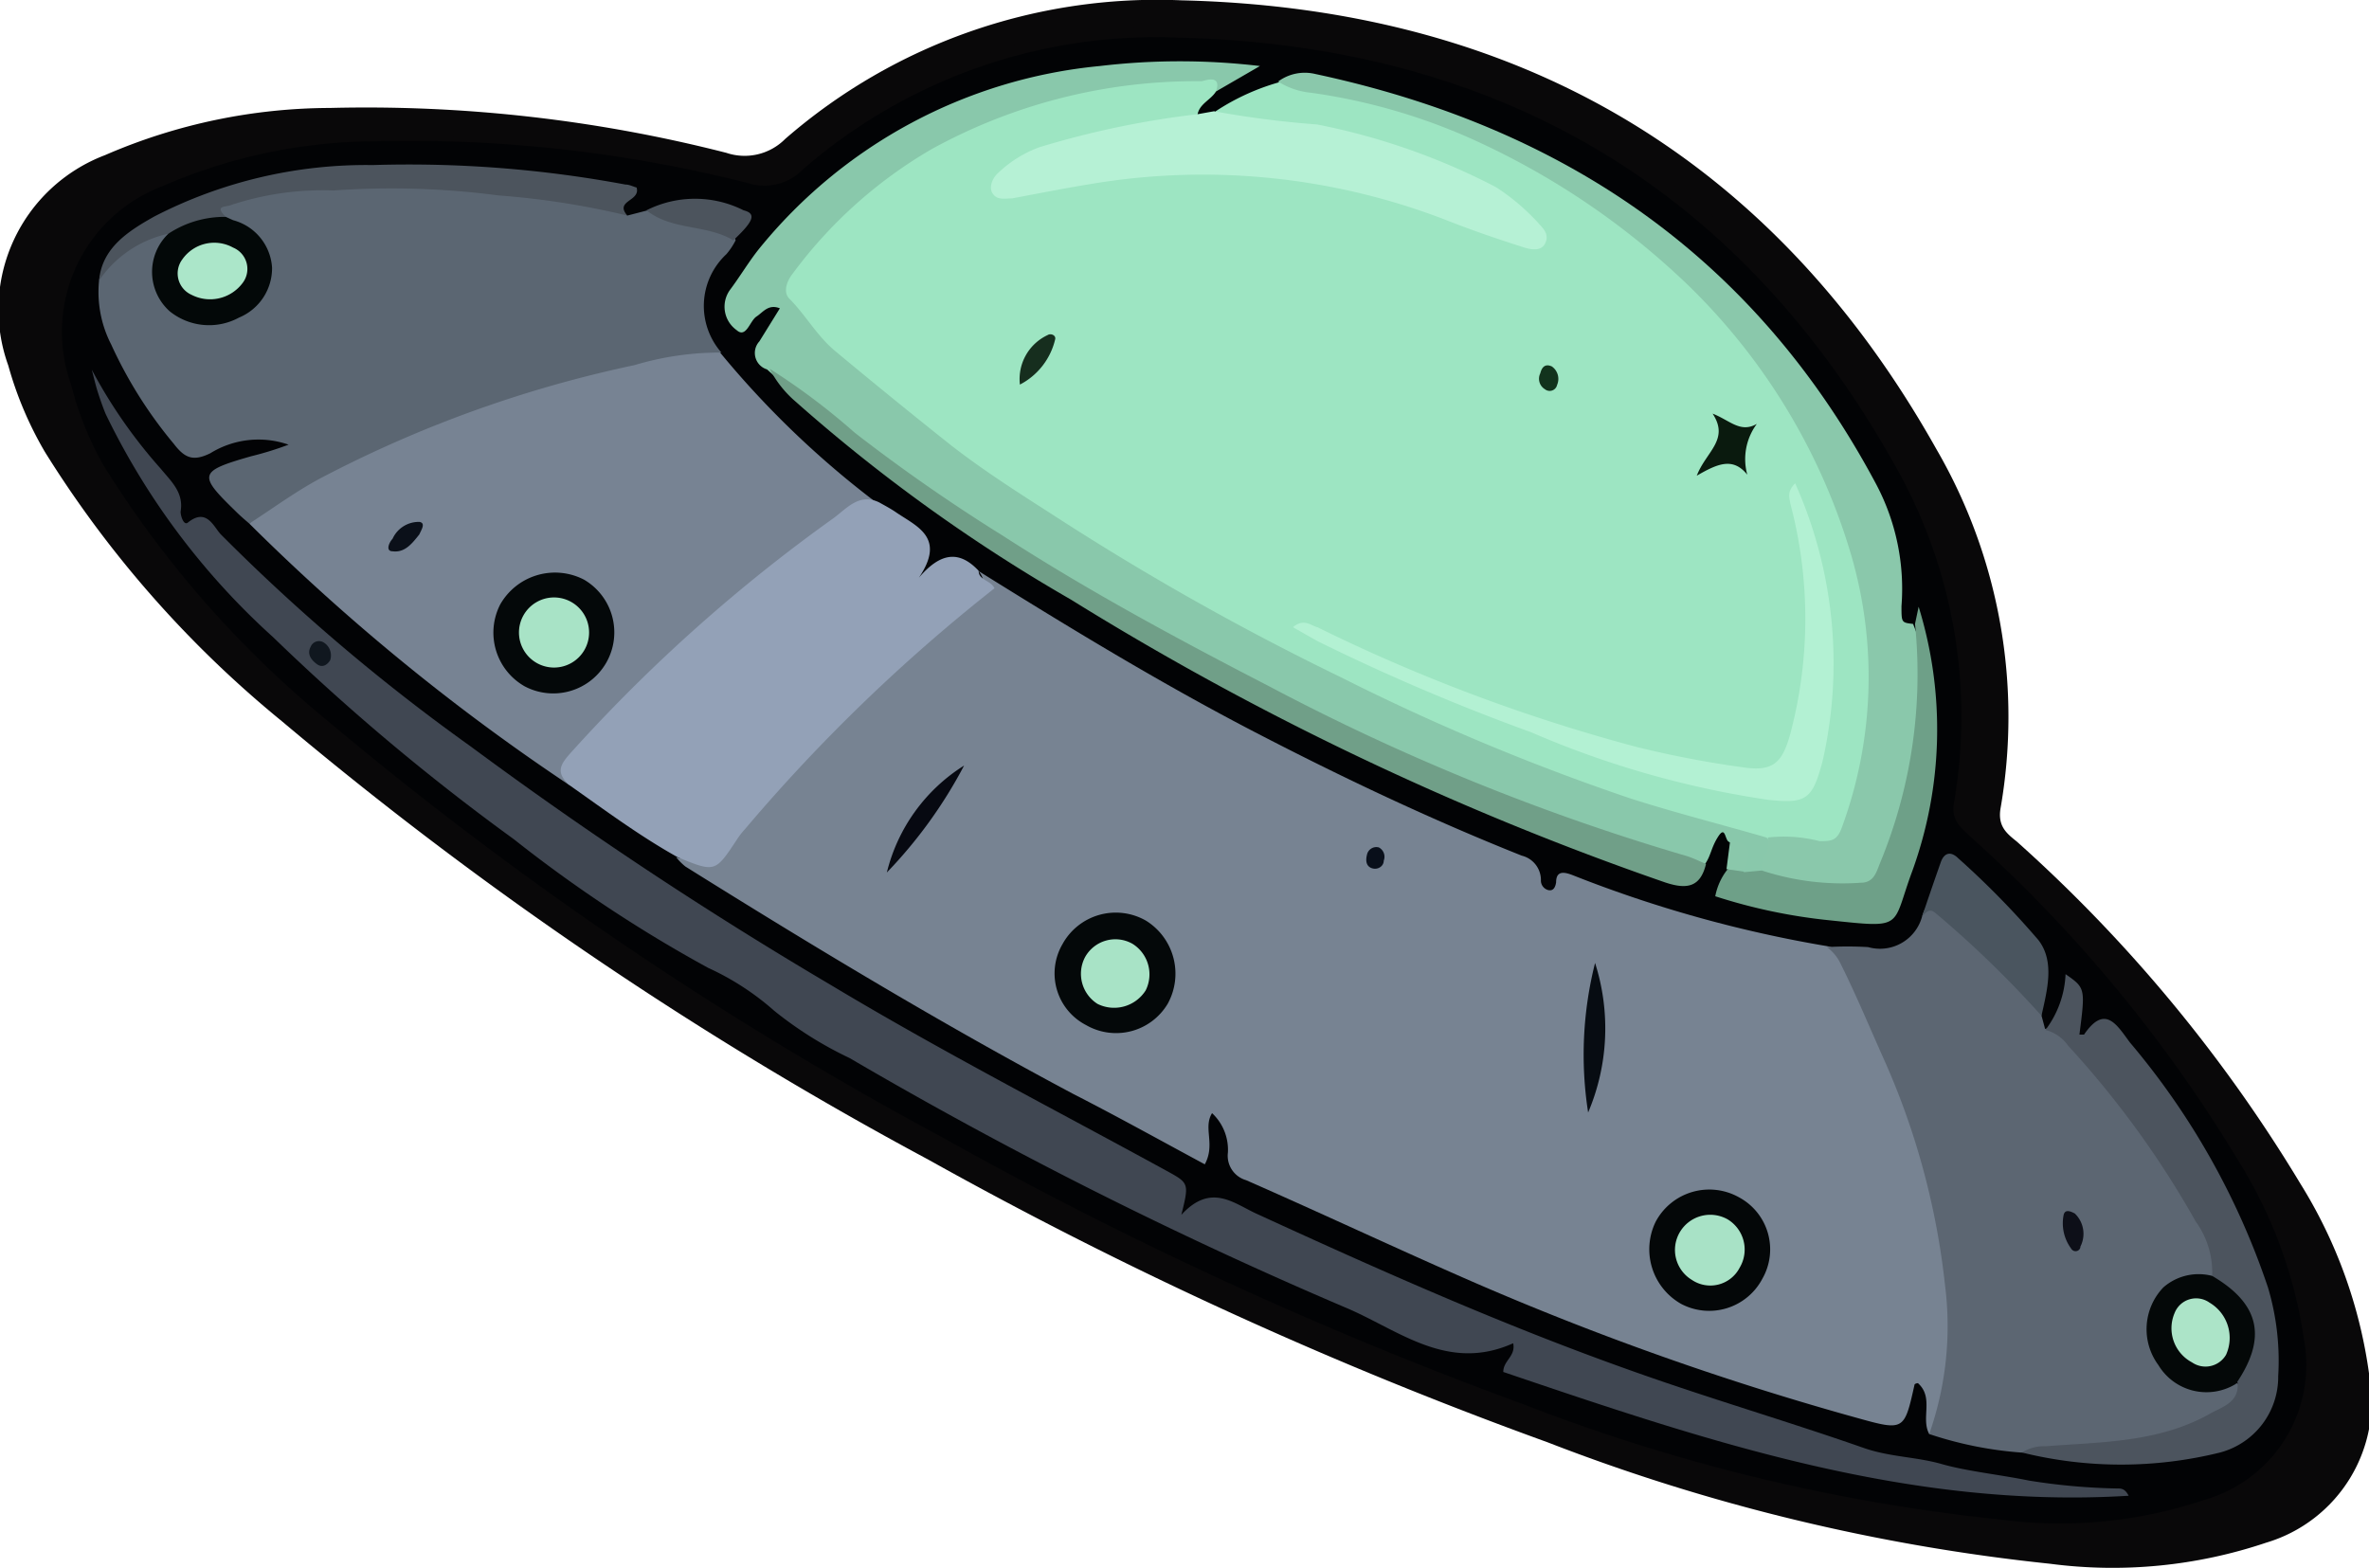 <svg xmlns="http://www.w3.org/2000/svg" viewBox="0 0 71.75 47.51"><defs><style>.cls-1{fill:#090809;}.cls-2{fill:#020305;}.cls-3{fill:#778392;}.cls-4{fill:#9de5c2;}.cls-5{fill:#778393;}.cls-6{fill:#5b6672;}.cls-7{fill:#5c6672;}.cls-8{fill:#404752;}.cls-9{fill:#93a1b7;}.cls-10{fill:#89c8ab;}.cls-11{fill:#8ac8ab;}.cls-12{fill:#b6f1d5;}.cls-13{fill:#4c545e;}.cls-14{fill:#709f88;}.cls-15{fill:#6ea088;}.cls-16{fill:#4c545d;}.cls-17{fill:#4a555f;}.cls-18{fill:#040708;}.cls-19{fill:#040809;}.cls-20{fill:#070c12;}.cls-21{fill:#070911;}.cls-22{fill:#090f1a;}.cls-23{fill:#b3f1d3;}.cls-24{fill:#0a1a0e;}.cls-25{fill:#162e1e;}.cls-26{fill:#12331d;}.cls-27{fill:#0b1019;}.cls-28{fill:#030808;}.cls-29{fill:#040808;}.cls-30{fill:#0d0f18;}.cls-31{fill:#10171f;}.cls-32{fill:#a8e2c6;}.cls-33{fill:#a8e3c6;}.cls-34{fill:#abe6c9;}.cls-35{fill:#ace4c8;}</style></defs><g id="Layer_2" data-name="Layer 2"><g id="Layer_1-2" data-name="Layer 1"><path class="cls-1" d="M28.12,35.13A114.33,114.33,0,0,1,8.54,21.85a33.13,33.13,0,0,1-7.18-8.16A11,11,0,0,1,.25,11.07,5,5,0,0,1,3.18,4.7,17.21,17.21,0,0,1,10,3.27a44,44,0,0,1,12,1.36,1.73,1.73,0,0,0,1.78-.42,17.16,17.16,0,0,1,12-4.2c10.14.24,17.88,4.71,22.87,13.6a16.16,16.16,0,0,1,1.94,10.88c-.09.54.19.76.49,1a45.13,45.13,0,0,1,8.6,10.38,14.64,14.64,0,0,1,2.07,5.73,4.47,4.47,0,0,1-3.11,5.13,14.57,14.57,0,0,1-6.55.64,59.07,59.07,0,0,1-15.22-3.68A127.56,127.56,0,0,1,28.12,35.13Z"/><path class="cls-1" d="M29.35,17.05c2.89,1.81,5.81,3.59,8.84,5.16C41,23.65,43.81,25,46.72,26.15a.84.84,0,0,1,.62.78.32.32,0,0,0,.22.33c.19,0,.25-.13.26-.24.06-.39.26-.34.53-.24a41,41,0,0,0,8.14,2.28.84.84,0,0,1,.67.55c1.88,3.76,3.35,7.63,3.4,11.91a14,14,0,0,1-.43,2.73.56.56,0,0,1-.38.42c-.27-.51.17-1.18-.35-1.63,0,0-.11,0-.12.07-.32,1.42-.33,1.45-1.76,1.06A92.48,92.48,0,0,1,45.1,39.78c-2.41-1.05-4.79-2.17-7.2-3.23a.82.82,0,0,1-.58-.89,1.65,1.65,0,0,0-.5-1.26c-.3.48.12,1-.23,1.65-1.4-.76-2.78-1.53-4.18-2.27-4.23-2.25-8.33-4.73-12.39-7.27a2,2,0,0,1-.3-.29c1,.25,1.49-.38,2.06-1.09A47.06,47.06,0,0,1,29,18C29.32,17.76,29.69,17.54,29.35,17.05Z"/><path class="cls-1" d="M37,1.71c-.18.26-.53.38-.6.73a1.77,1.77,0,0,1-1.24.44,15.84,15.84,0,0,0-3.84.87,1.07,1.07,0,0,0-.31.13c-.32.24-.93.38-.77.84s.66.08,1,0A23.32,23.32,0,0,1,45.44,6a8.81,8.81,0,0,0,1.19.41c.16,0,.35.13.46-.06S47,6,46.93,5.92a6,6,0,0,0-2.36-1.58A19.9,19.9,0,0,0,38,2.74c-.39,0-.87.1-1.11-.4A7.11,7.11,0,0,1,39,1.39,22.14,22.14,0,0,1,52.71,8.3,18.53,18.53,0,0,1,58,19.06a14.36,14.36,0,0,1-.76,6.2.84.84,0,0,1-1,.63c-.55-.06-1.11-.13-1.67-.18a60.46,60.46,0,0,1-9.88-3.34,101.75,101.75,0,0,1-9.15-4.62,61,61,0,0,1-11-7.76c-1.65-1.53-1.71-2.08-.22-3.73A15.28,15.28,0,0,1,35,1.23a7.25,7.25,0,0,1,1.68,0C37,1.24,37.31,1.33,37,1.71Z"/><path class="cls-1" d="M16.25,23.9A69,69,0,0,1,6,15.53a6.26,6.26,0,0,1,2.2-1.62,38.35,38.35,0,0,1,12.06-4c.3-.05.61-.14.85.16a28.87,28.87,0,0,0,5.05,4.83,12.06,12.06,0,0,0-3.62,2.39,50.73,50.73,0,0,0-5.78,5.38A1.65,1.65,0,0,0,16.25,23.9Z"/><path class="cls-1" d="M21.12,10.06a9,9,0,0,0-2.78.4,38.78,38.78,0,0,0-10,3.6c-.81.43-1.55,1-2.32,1.47l-.43-.39c-1.2-1.18-1.17-1.28.5-1.77A9,9,0,0,0,7.27,13a3,3,0,0,0-2.51.28c-.55.28-.82.15-1.16-.3a14.13,14.13,0,0,1-2-3.19,3.56,3.56,0,0,1-.35-2c.22-1,1.13-1.31,1.9-1.74a.25.25,0,0,1,.38.18,1.4,1.4,0,0,1-.2.54,1.48,1.48,0,0,0,.85,2.11A1.82,1.82,0,0,0,6.47,7.7,1.24,1.24,0,0,0,6,6.37c-.26-.21-.59-.32-.85-.53s-.13-.55.2-.68a6.14,6.14,0,0,1,1.54-.41,41.68,41.68,0,0,1,9.79.36,5.65,5.65,0,0,1,1.39.57l.65-.17A15.27,15.27,0,0,1,20.81,6c.29.07.59.17.69.51a2.06,2.06,0,0,1-.24.44A2.28,2.28,0,0,0,21.12,10.06Z"/><path class="cls-1" d="M59.75,44.67a10.31,10.31,0,0,0,.51-4.77,23.76,23.76,0,0,0-1.92-7.15c-.47-1.07-.9-2.16-1.44-3.2a1.41,1.41,0,0,0-.41-.49,11.63,11.63,0,0,1,1.32,0,1.39,1.39,0,0,0,1.72-1c.22-.7.57-.24.8-.06.87.7,1.65,1.5,2.46,2.27a1.36,1.36,0,0,1,.56,1l.12.43a.72.72,0,0,1,.81.29A24.39,24.39,0,0,1,69,38.9c.11.27.33.57-.08.79a.73.73,0,0,1-.24.07c-1.29.1-1.81.61-1.69,1.64A1.74,1.74,0,0,0,69.05,43a1.1,1.1,0,0,1,.57,0c.37.47-.08.67-.33.87a5.9,5.9,0,0,1-3,1.1,23.55,23.55,0,0,1-3.66.27A13.36,13.36,0,0,1,59.75,44.67Z"/><path class="cls-1" d="M1,10.61a16.58,16.58,0,0,0,2.2,3.11c.34.42.74.76.64,1.37,0,.16.11.46.23.36.6-.49.83.13,1.06.38a63.61,63.61,0,0,0,8,6.77,136,136,0,0,0,11.52,7.64c3.52,2.1,7.15,4,10.74,5.94.74.4.74.39.49,1.42,1-1.08,1.71-.35,2.49,0,3.88,1.79,7.79,3.52,11.82,5,2.5.89,5.05,1.64,7.55,2.51.83.29,1.66.28,2.47.51s1.86.34,2.79.53a21,21,0,0,0,2.85.26c.1,0,.23-.05.34.23-7.06.43-13.53-1.77-20-4-.06-.37.39-.5.31-.91-2.06.94-3.69-.45-5.39-1.15a142,142,0,0,1-15.82-8,11.43,11.43,0,0,1-2.41-1.52,8.36,8.36,0,0,0-2.15-1.37,43.92,43.92,0,0,1-6.21-4.11,71.78,71.78,0,0,1-7.71-6.43A23.49,23.49,0,0,1,1.42,12c-.1-.23-.18-.47-.26-.71S1,10.84,1,10.61Z"/><path class="cls-1" d="M16.25,23.9c-.5-.46-.24-.72.14-1.14A52.82,52.82,0,0,1,24.7,15.4c.42-.31.82-.82,1.47-.51.17.1.35.19.5.3.67.47,1.65.81.77,2.08.67-.79,1.28-.89,1.91-.22,0,.31.38.3.5.56a55.94,55.94,0,0,0-8,7.71,3.59,3.59,0,0,0-.25.33c-.71,1.1-.7,1.1-1.9.57C18.51,25.53,17.39,24.7,16.25,23.9Z"/><path class="cls-1" d="M37,1.71c.19-.59-.4-.33-.48-.33a17.5,17.5,0,0,0-8.61,2.16,14.74,14.74,0,0,0-4.43,4c-.18.25-.3.59-.1.78A20.9,20.9,0,0,0,24.8,10c1.21,1,2.44,2,3.69,3,1.05.83,2.18,1.54,3.29,2.27A86.79,86.79,0,0,0,41,20.45a71.72,71.72,0,0,0,9.23,3.87c1.44.47,2.92.84,4.37,1.25.43.38,0,.71-.06,1.06a.52.52,0,0,1-.69.13c-.19-.34-.05-.82-.46-1.07-.11-.06-.1-.53-.33-.16a9.17,9.17,0,0,1-.44.89,5.15,5.15,0,0,1-2.35-.5,76.89,76.89,0,0,1-9.1-3.67c-2.52-1.17-4.94-2.5-7.35-3.85a56.48,56.48,0,0,1-11.15-7.82.56.56,0,0,1-.24-.9c.21-.36.43-.7.66-1.07-.38-.15-.54.13-.76.27s-.33.7-.63.42A.92.92,0,0,1,21.48,8c.32-.43.59-.89.92-1.3A15.89,15.89,0,0,1,33.22.94a21.35,21.35,0,0,1,5.13,0Z"/><path class="cls-1" d="M54.41,26.63c-.09-.38.32-.67.18-1.06a4.87,4.87,0,0,1,1.66.12c.37,0,.56,0,.72-.45a14,14,0,0,0,.29-8.73,20,20,0,0,0-5.19-8.58A24.17,24.17,0,0,0,45,3.15a19,19,0,0,0-5-1.4,2.55,2.55,0,0,1-1-.36,1.44,1.44,0,0,1,1.19-.25C48.12,2.84,54.25,7,58.11,14.29a7.11,7.11,0,0,1,.8,3.88c0,.53,0,.53.37.57.54.87.28,1.83.27,2.75a15.56,15.56,0,0,1-1.12,4.79,1.22,1.22,0,0,1-1.37,1c-.61-.05-1.22-.06-1.83-.15C54.9,27.05,54.55,27,54.41,26.63Z"/><path class="cls-1" d="M36.88,2.34c1.07.37,2.2.15,3.29.42a21.11,21.11,0,0,1,5.73,2A6.63,6.63,0,0,1,47.29,6c.16.16.31.34.18.6s-.45.21-.66.14c-.82-.26-1.64-.54-2.44-.85A21.47,21.47,0,0,0,33,4.66c-.85.14-1.7.3-2.55.46-.23,0-.46.07-.61-.14s0-.52.17-.67a3.82,3.82,0,0,1,1.32-.82,29.16,29.16,0,0,1,5.06-1.05Z"/><path class="cls-1" d="M68.81,39.6a2.7,2.7,0,0,0-.53-1.76,29.22,29.22,0,0,0-4.08-5.62,1.26,1.26,0,0,0-.73-.51,3.21,3.21,0,0,0,.66-1.79c.63.45.63.45.44,1.94.05,0,.13.05.14,0,.68-1,1-.29,1.47.25A23.89,23.89,0,0,1,70.59,40,7.91,7.91,0,0,1,71,42.81a2.49,2.49,0,0,1-1.89,2.39,13.16,13.16,0,0,1-6.39.06,1.28,1.28,0,0,1,.77-.21c1.79-.13,3.63-.12,5.27-1,.38-.2.91-.34.85-1a.44.44,0,0,1,0-.32A2.09,2.09,0,0,0,69,39.88.43.43,0,0,1,68.81,39.6Z"/><path class="cls-1" d="M22.66,10.58a20.83,20.83,0,0,1,2.72,2.05c1.51,1.19,3.12,2.24,4.73,3.28a96.68,96.68,0,0,0,8.53,4.82A70.7,70.7,0,0,0,52,26.17a4.23,4.23,0,0,1,.62.25c-.18.75-.6.83-1.3.59a95.43,95.43,0,0,1-19-9,54.6,54.6,0,0,1-8.81-6.38A3.78,3.78,0,0,1,22.66,10.58Z"/><path class="cls-1" d="M54.41,26.63a8.3,8.3,0,0,0,3.13.39c.41,0,.5-.34.6-.6a15.77,15.77,0,0,0,1.14-7.68l.12-.55a13.35,13.35,0,0,1-.2,8.43c-.67,1.82-.22,1.83-2.63,1.59a19.43,19.43,0,0,1-3.68-.77,2.06,2.06,0,0,1,.39-.86c.2-.13.39-.17.53.08Z"/><path class="cls-1" d="M18.07,5.68A24.89,24.89,0,0,0,14,5a26.23,26.23,0,0,0-5.24-.16,9.77,9.77,0,0,0-3.27.46c-.16.08-.57.06-.17.39a5.34,5.34,0,0,1-1.84.53A3.61,3.61,0,0,0,1.25,7.76c.1-1.1.94-1.59,1.76-2.06a14.75,14.75,0,0,1,7-1.63,37.27,37.27,0,0,1,8.09.62,2.14,2.14,0,0,1,.35.1C18.54,5.22,17.68,5.19,18.07,5.68Z"/><path class="cls-1" d="M63.35,31.28A33,33,0,0,0,60,28c-.19-.17-.3,0-.42.1.2-.58.39-1.15.59-1.72.12-.34.34-.36.57-.13a27.49,27.49,0,0,1,2.56,2.62C63.79,29.55,63.5,30.46,63.35,31.28Z"/><path class="cls-1" d="M21.5,6.47c-.86-.52-2-.31-2.78-1a3.41,3.41,0,0,1,3.11,0C22.24,5.61,22.16,5.84,21.5,6.47Z"/><path class="cls-1" d="M53.81,26.66l-.53-.08.1-.89C54.17,25.73,54,26.2,53.81,26.66Z"/><path class="cls-1" d="M53.67,37.09a1.88,1.88,0,0,1,.75,2.6,1.91,1.91,0,0,1-2.59.81A2,2,0,0,1,51,37.89,1.94,1.94,0,0,1,53.67,37.09Z"/><path class="cls-1" d="M32.78,31.57A1.84,1.84,0,0,1,32,29a1.94,1.94,0,0,1,2.68-.75,2,2,0,0,1,.69,2.65A1.91,1.91,0,0,1,32.78,31.57Z"/><path class="cls-1" d="M49.07,29.58a6.92,6.92,0,0,1-.22,4.8A12.15,12.15,0,0,1,49.07,29.58Z"/><path class="cls-1" d="M28.88,23.27a15.19,15.19,0,0,1-2.47,3.43A5.68,5.68,0,0,1,28.88,23.27Z"/><path class="cls-1" d="M42.15,25.89a.33.33,0,0,1,.15.43c0,.17-.18.3-.37.24s-.2-.26-.16-.43A.31.31,0,0,1,42.15,25.89Z"/><path class="cls-1" d="M55.47,14.24a14.22,14.22,0,0,1,.88,8.9c-.33,1.22-.52,1.36-1.73,1.23A30.73,30.73,0,0,1,47,22.21a67.39,67.39,0,0,1-6.83-2.92l-.79-.43c.35-.3.57-.06.79.05a54,54,0,0,0,10.22,3.83,31.63,31.63,0,0,0,3.36.65c1,.14,1.28-.1,1.54-1.08a14.46,14.46,0,0,0,0-7.36C55.3,14.74,55.18,14.52,55.47,14.24Z"/><path class="cls-1" d="M52.32,14c.29-.78,1-1.15.51-2,.55.21.89.64,1.42.33A1.89,1.89,0,0,0,53.94,14C53.47,13.39,53,13.63,52.32,14Z"/><path class="cls-1" d="M30.67,11.09a1.56,1.56,0,0,1,.88-1.59c.1-.06.27,0,.24.13A2.23,2.23,0,0,1,30.67,11.09Z"/><path class="cls-1" d="M47.66,10.5a.5.5,0,0,1,.18.59.26.26,0,0,1-.4.14.38.38,0,0,1-.14-.51C47.36,10.56,47.45,10.42,47.66,10.5Z"/><path class="cls-1" d="M17.45,20A1.94,1.94,0,0,1,14,18.12a2,2,0,0,1,2.69-.79A2,2,0,0,1,17.45,20Z"/><path class="cls-1" d="M11.45,15.88c-.22.27-.45.59-.85.54-.23,0-.13-.27,0-.4a.91.91,0,0,1,.86-.54C11.67,15.51,11.52,15.73,11.45,15.88Z"/><path class="cls-1" d="M3.43,6.25a3.32,3.32,0,0,1,1.84-.53l.22.11A1.68,1.68,0,0,1,6.75,7.34a1.72,1.72,0,0,1-1,1.6,2,2,0,0,1-2.21-.2A1.69,1.69,0,0,1,3.43,6.25Z"/><path class="cls-1" d="M68.81,39.6c1.53.9,1.77,2,.76,3.46a1.8,1.8,0,0,1-2.48-.61,1.94,1.94,0,0,1,.16-2.52A1.71,1.71,0,0,1,68.81,39.6Z"/><path class="cls-1" d="M64.42,37.61a.93.93,0,0,1,.18,1.06c0,.14-.22.21-.31,0a1.4,1.4,0,0,1-.23-1.1C64.1,37.45,64.28,37.53,64.42,37.61Z"/><path class="cls-1" d="M8.59,19.92c-.11.16-.26.23-.42.12s-.34-.31-.2-.56a.29.29,0,0,1,.42-.14A.51.51,0,0,1,8.59,19.92Z"/><path class="cls-1" d="M53.32,37.79a1.15,1.15,0,0,1,.38,1.55,1.12,1.12,0,1,1-1.92-1.15A1.15,1.15,0,0,1,53.32,37.79Z"/><path class="cls-1" d="M34.69,30.46a1.2,1.2,0,0,1-1.54.44,1.16,1.16,0,0,1-.4-1.55,1.11,1.11,0,0,1,1.52-.43A1.15,1.15,0,0,1,34.69,30.46Z"/><path class="cls-1" d="M16.74,19.57a1.12,1.12,0,0,1-1.95-1.11,1.12,1.12,0,1,1,1.95,1.11Z"/><path class="cls-1" d="M4.17,8.21a.74.74,0,0,1-.3-1.13A1.26,1.26,0,0,1,5.5,6.69a.75.75,0,0,1,.3,1.13A1.27,1.27,0,0,1,4.17,8.21Z"/><path class="cls-1" d="M68.16,42.37a1.24,1.24,0,0,1-.56-1.57.73.73,0,0,1,1.12-.34,1.32,1.32,0,0,1,.54,1.67A.79.79,0,0,1,68.16,42.37Z"/><path class="cls-2" d="M28.48,34.42A109.33,109.33,0,0,1,9.94,21.85a31.52,31.52,0,0,1-6.79-7.73,9.84,9.84,0,0,1-1-2.48,4.72,4.72,0,0,1,2.77-6,16.29,16.29,0,0,1,6.42-1.36A41.72,41.72,0,0,1,22.63,5.54a1.63,1.63,0,0,0,1.68-.4,16.28,16.28,0,0,1,11.38-4c9.6.23,16.93,4.47,21.66,12.88a15.38,15.38,0,0,1,1.83,10.3c-.09.51.18.72.47,1a42.81,42.81,0,0,1,8.13,9.82,14,14,0,0,1,2,5.43,4.25,4.25,0,0,1-3,4.86,13.73,13.73,0,0,1-6.2.6,55.77,55.77,0,0,1-14.41-3.48A121.64,121.64,0,0,1,28.48,34.42Z"/><path class="cls-3" d="M29.64,17.3c2.74,1.71,5.5,3.39,8.37,4.88,2.64,1.37,5.32,2.64,8.08,3.74a.76.76,0,0,1,.58.73.3.3,0,0,0,.21.31c.18.05.23-.11.25-.23,0-.36.24-.32.5-.22a38.12,38.12,0,0,0,7.7,2.15.83.83,0,0,1,.64.53,25.85,25.85,0,0,1,3.22,11.28,13.33,13.33,0,0,1-.41,2.58.5.5,0,0,1-.35.39c-.26-.48.15-1.1-.34-1.54,0,0-.11,0-.11.07-.3,1.34-.31,1.38-1.67,1a88.61,88.61,0,0,1-11.75-4.16c-2.29-1-4.54-2.06-6.82-3.06a.77.77,0,0,1-.55-.84,1.52,1.52,0,0,0-.48-1.19c-.28.45.11.94-.22,1.55-1.32-.71-2.63-1.44-4-2.14-4-2.13-7.89-4.48-11.73-6.88a1.85,1.85,0,0,1-.28-.28c1,.24,1.4-.36,1.94-1a44.42,44.42,0,0,1,6.84-6.73C29.61,18,30,17.77,29.64,17.3Z"/><path class="cls-4" d="M36.83,2.77c-.16.26-.5.37-.56.7a1.63,1.63,0,0,1-1.17.41,15.14,15.14,0,0,0-3.64.83.93.93,0,0,0-.29.12c-.3.23-.89.36-.74.8s.63.08.95,0a22.51,22.51,0,0,1,8.46-.26,22,22,0,0,1,5,1.46A9.44,9.44,0,0,0,46,7.23c.15,0,.34.12.44-.06s0-.29-.15-.41a5.73,5.73,0,0,0-2.24-1.49,18.85,18.85,0,0,0-6.23-1.52c-.36,0-.83.09-1-.38a6.88,6.88,0,0,1,2-.9A21,21,0,0,1,51.76,9a17.54,17.54,0,0,1,5,10.18A13.61,13.61,0,0,1,56,25.07a.79.79,0,0,1-1,.6c-.53-.06-1.06-.13-1.58-.17a56.47,56.47,0,0,1-9.37-3.17A94.65,94.65,0,0,1,35.43,18,57.26,57.26,0,0,1,25,10.61c-1.57-1.44-1.63-2-.21-3.53A14.43,14.43,0,0,1,35,2.32a7.67,7.67,0,0,1,1.59,0C36.91,2.34,37.17,2.42,36.83,2.77Z"/><path class="cls-5" d="M17.24,23.78a64.56,64.56,0,0,1-9.69-7.92,5.88,5.88,0,0,1,2.07-1.53A36.35,36.35,0,0,1,21,10.53c.29,0,.58-.13.81.15a28,28,0,0,0,4.78,4.58,11.07,11.07,0,0,0-3.42,2.26,48.87,48.87,0,0,0-5.48,5.09A1.56,1.56,0,0,0,17.24,23.78Z"/><path class="cls-6" d="M21.85,10.68a9,9,0,0,0-2.63.38,36.81,36.81,0,0,0-9.48,3.41c-.76.4-1.46.92-2.19,1.39-.14-.12-.28-.24-.41-.37C6,14.38,6,14.28,7.61,13.82a9.77,9.77,0,0,0,1.13-.35,2.77,2.77,0,0,0-2.37.26c-.53.26-.78.14-1.11-.29a13.26,13.26,0,0,1-1.89-3A3.48,3.48,0,0,1,3,8.5c.21-1,1.06-1.24,1.79-1.64A.23.23,0,0,1,5.19,7,1.37,1.37,0,0,1,5,7.54a1.41,1.41,0,0,0,.82,2A1.73,1.73,0,0,0,8,8.45a1.16,1.16,0,0,0-.45-1.26c-.24-.2-.55-.3-.8-.5s-.12-.52.19-.65a5.64,5.64,0,0,1,1.45-.38A38.87,38.87,0,0,1,17.64,6,4.93,4.93,0,0,1,19,6.53l.62-.16a14.72,14.72,0,0,1,2,.43c.28.07.56.16.66.48A2.1,2.1,0,0,1,22,7.7,2.14,2.14,0,0,0,21.85,10.68Z"/><path class="cls-7" d="M58.43,43.44a9.84,9.84,0,0,0,.48-4.5,22.78,22.78,0,0,0-1.82-6.78c-.45-1-.86-2-1.36-3a1.32,1.32,0,0,0-.4-.47,10.38,10.38,0,0,1,1.25,0,1.32,1.32,0,0,0,1.64-.95c.2-.66.54-.22.75-.05.83.66,1.56,1.42,2.33,2.15a1.27,1.27,0,0,1,.53.92l.11.41a.7.7,0,0,1,.77.27A23.24,23.24,0,0,1,67.14,38c.1.25.32.53-.08.75a.86.86,0,0,1-.23.06c-1.21.1-1.7.58-1.6,1.55a1.66,1.66,0,0,0,2,1.56c.19,0,.36-.1.55,0,.34.44-.08.63-.31.82a5.53,5.53,0,0,1-2.79,1A22.51,22.51,0,0,1,61.2,44,11.36,11.36,0,0,1,58.43,43.44Z"/><path class="cls-8" d="M2.78,11.2a15.23,15.23,0,0,0,2.09,3c.32.39.7.72.6,1.3,0,.14.1.43.22.33.57-.46.78.13,1,.36a59.21,59.21,0,0,0,7.55,6.41,125.62,125.62,0,0,0,10.91,7.23c3.33,2,6.77,3.77,10.17,5.63.69.38.7.37.46,1.34.92-1,1.61-.32,2.35,0,3.68,1.69,7.37,3.33,11.19,4.69,2.37.85,4.78,1.55,7.15,2.38.79.27,1.57.26,2.34.48s1.76.32,2.64.5a18.8,18.8,0,0,0,2.69.24c.1,0,.22,0,.33.22-6.68.41-12.81-1.67-18.94-3.75,0-.35.38-.47.3-.87-2,.9-3.49-.42-5.1-1.09a132.88,132.88,0,0,1-15-7.55,11.42,11.42,0,0,1-2.28-1.43,8.06,8.06,0,0,0-2-1.3,41.72,41.72,0,0,1-5.89-3.9A67.2,67.2,0,0,1,8.27,19.3,22,22,0,0,1,3.2,12.54c-.09-.22-.17-.45-.24-.67S2.84,11.42,2.78,11.2Z"/><path class="cls-9" d="M17.24,23.78c-.47-.43-.22-.68.14-1.08a49.08,49.08,0,0,1,7.86-7c.4-.29.78-.78,1.39-.48.16.09.33.18.48.28.63.44,1.56.76.72,2,.64-.75,1.21-.85,1.81-.21,0,.29.36.28.48.53a52.19,52.19,0,0,0-7.56,7.3,2.34,2.34,0,0,0-.24.31c-.66,1-.66,1-1.79.54C19.38,25.33,18.32,24.54,17.24,23.78Z"/><path class="cls-10" d="M36.83,2.77c.19-.55-.38-.31-.44-.31a16.62,16.62,0,0,0-8.16,2.05A13.92,13.92,0,0,0,24,8.3c-.18.23-.28.55-.1.74.5.5.83,1.12,1.39,1.59q1.73,1.44,3.49,2.84c1,.78,2.07,1.46,3.13,2.14a81,81,0,0,0,8.71,4.91,67.51,67.51,0,0,0,8.74,3.66c1.37.44,2.76.79,4.14,1.19.4.36,0,.67-.06,1a.5.5,0,0,1-.65.13c-.18-.33,0-.79-.43-1-.12-.06-.1-.5-.32-.16s-.22.59-.41.85a4.84,4.84,0,0,1-2.23-.48,72.78,72.78,0,0,1-8.62-3.46c-2.38-1.11-4.68-2.37-7-3.66a53.27,53.27,0,0,1-10.55-7.4.52.52,0,0,1-.23-.85l.62-1c-.35-.14-.51.12-.71.25s-.31.67-.6.41a.87.87,0,0,1-.2-1.22c.3-.4.56-.84.87-1.23A15.13,15.13,0,0,1,33.31,2a20.6,20.6,0,0,1,4.85,0Z"/><path class="cls-11" d="M53.36,26.37c-.08-.36.31-.64.18-1a4.38,4.38,0,0,1,1.57.11c.35,0,.53,0,.68-.43a13.2,13.2,0,0,0,.27-8.26,18.8,18.8,0,0,0-4.9-8.12,23.16,23.16,0,0,0-6.74-4.53,18,18,0,0,0-4.71-1.33,2.26,2.26,0,0,1-1-.34,1.36,1.36,0,0,1,1.12-.23c7.53,1.61,13.33,5.54,17,12.44a6.76,6.76,0,0,1,.76,3.68c0,.5,0,.5.35.54a4.38,4.38,0,0,1,.25,2.6A14.87,14.87,0,0,1,57.17,26a1.14,1.14,0,0,1-1.29.91c-.58,0-1.16-.05-1.74-.14C53.83,26.76,53.5,26.73,53.36,26.37Z"/><path class="cls-12" d="M36.77,3.37a29.23,29.23,0,0,0,3.12.4,20.09,20.09,0,0,1,5.42,1.9A6.52,6.52,0,0,1,46.63,6.8c.14.15.29.32.17.57s-.43.19-.63.13c-.78-.25-1.55-.51-2.31-.81a20.42,20.42,0,0,0-10.8-1.12c-.8.13-1.61.29-2.41.44-.22,0-.44.06-.58-.14s0-.49.16-.63a3.58,3.58,0,0,1,1.25-.78,27.17,27.17,0,0,1,4.79-1Z"/><path class="cls-13" d="M67,38.65A2.62,2.62,0,0,0,66.5,37a28.44,28.44,0,0,0-3.86-5.32,1.2,1.2,0,0,0-.69-.48,3,3,0,0,0,.61-1.69c.6.42.6.42.42,1.83.05,0,.13,0,.14,0,.64-.94,1-.28,1.39.24A22.65,22.65,0,0,1,68.69,39,7.76,7.76,0,0,1,69,41.69,2.37,2.37,0,0,1,67.24,44a12.47,12.47,0,0,1-6,0,1.25,1.25,0,0,1,.72-.19c1.7-.13,3.44-.11,5-1,.36-.2.86-.33.81-.92a.44.44,0,0,1,0-.3,2,2,0,0,0-.6-2.7A.47.47,0,0,1,67,38.65Z"/><path class="cls-14" d="M23.31,11.17a20.23,20.23,0,0,1,2.58,1.94,53.19,53.19,0,0,0,4.47,3.11c2.6,1.68,5.33,3.15,8.08,4.57a67.69,67.69,0,0,0,12.64,5.14c.2.06.39.16.59.24-.17.71-.58.78-1.24.56a89.89,89.89,0,0,1-18-8.57,50.63,50.63,0,0,1-8.34-6A3.27,3.27,0,0,1,23.31,11.17Z"/><path class="cls-15" d="M53.36,26.37a7.86,7.86,0,0,0,3,.37c.39,0,.47-.32.57-.57A15,15,0,0,0,58,18.9l.11-.52a12.59,12.59,0,0,1-.19,8c-.64,1.72-.21,1.74-2.49,1.5a16.71,16.71,0,0,1-3.48-.73,1.89,1.89,0,0,1,.36-.8c.2-.13.37-.17.51.07Z"/><path class="cls-16" d="M19,6.53a24.53,24.53,0,0,0-3.9-.61,24.92,24.92,0,0,0-5-.15A8.82,8.82,0,0,0,7,6.21c-.15.07-.53,0-.16.36a5,5,0,0,1-1.74.51A3.41,3.41,0,0,0,3,8.5c.09-1,.89-1.5,1.67-1.94A14,14,0,0,1,11.29,5a35.74,35.74,0,0,1,7.65.59c.13,0,.25.07.34.09C19.41,6.1,18.6,6.07,19,6.53Z"/><path class="cls-17" d="M61.83,30.77a31.63,31.63,0,0,0-3.22-3.12c-.18-.15-.28,0-.39.1.18-.54.37-1.09.56-1.63.11-.31.32-.33.53-.12a25.84,25.84,0,0,1,2.43,2.48C62.24,29.13,62,30,61.83,30.77Z"/><path class="cls-16" d="M22.21,7.28c-.81-.49-1.86-.29-2.63-.91a3.27,3.27,0,0,1,2.94,0C22.91,6.47,22.84,6.69,22.21,7.28Z"/><path class="cls-11" d="M52.8,26.4l-.51-.07.11-.85C53.14,25.52,53,26,52.8,26.4Z"/><path class="cls-18" d="M52.67,36.27a1.79,1.79,0,0,1,.71,2.46,1.82,1.82,0,0,1-2.46.77A1.9,1.9,0,0,1,50.15,37,1.84,1.84,0,0,1,52.67,36.27Z"/><path class="cls-19" d="M32.89,31.05a1.76,1.76,0,0,1-.71-2.45,1.84,1.84,0,0,1,2.53-.71,1.89,1.89,0,0,1,.66,2.51A1.82,1.82,0,0,1,32.89,31.05Z"/><path class="cls-20" d="M48.31,29.17a6.51,6.51,0,0,1-.21,4.53A11.34,11.34,0,0,1,48.31,29.17Z"/><path class="cls-21" d="M29.2,23.19a14.16,14.16,0,0,1-2.34,3.24A5.32,5.32,0,0,1,29.2,23.19Z"/><path class="cls-22" d="M41.76,25.67a.32.32,0,0,1,.15.4c0,.17-.18.29-.36.23s-.19-.24-.15-.4A.29.29,0,0,1,41.76,25.67Z"/><path class="cls-23" d="M54.37,14.64a13.36,13.36,0,0,1,.83,8.42c-.31,1.16-.49,1.29-1.64,1.17a28.56,28.56,0,0,1-7.19-2.05,63.48,63.48,0,0,1-6.47-2.76L39.16,19c.33-.28.54-.05.74,0a52.25,52.25,0,0,0,9.68,3.63,30.76,30.76,0,0,0,3.18.61c.92.14,1.21-.1,1.46-1a13.61,13.61,0,0,0,0-7C54.21,15.11,54.1,14.91,54.37,14.64Z"/><path class="cls-24" d="M51.39,14.41c.28-.73,1-1.09.48-1.88.52.2.84.6,1.34.31a1.79,1.79,0,0,0-.29,1.54C52.48,13.83,52,14.06,51.39,14.41Z"/><path class="cls-25" d="M30.89,11.65a1.47,1.47,0,0,1,.84-1.5c.09-.06.25,0,.23.12A2.08,2.08,0,0,1,30.89,11.65Z"/><path class="cls-26" d="M47,11.1a.46.46,0,0,1,.16.56.23.23,0,0,1-.37.13.37.37,0,0,1-.14-.48C46.69,11.15,46.78,11,47,11.1Z"/><path class="cls-19" d="M18.37,20.06a1.85,1.85,0,0,1-2.48.73,1.87,1.87,0,0,1-.74-2.48,1.91,1.91,0,0,1,2.54-.75A1.85,1.85,0,0,1,18.37,20.06Z"/><path class="cls-27" d="M12.7,16.19c-.21.26-.43.56-.81.51-.21,0-.12-.25,0-.38a.87.87,0,0,1,.82-.51C12.9,15.85,12.76,16.05,12.7,16.19Z"/><path class="cls-28" d="M5.1,7.08a3.08,3.08,0,0,1,1.74-.51l.22.1A1.59,1.59,0,0,1,8.24,8.11a1.62,1.62,0,0,1-1,1.51,1.9,1.9,0,0,1-2.1-.19A1.6,1.6,0,0,1,5.1,7.08Z"/><path class="cls-29" d="M67,38.65c1.45.85,1.67,1.88.72,3.27a1.7,1.7,0,0,1-2.35-.57A1.83,1.83,0,0,1,65.52,39,1.62,1.62,0,0,1,67,38.65Z"/><path class="cls-30" d="M62.84,36.76a.85.85,0,0,1,.17,1c0,.14-.2.21-.29.05a1.29,1.29,0,0,1-.22-1C62.54,36.62,62.71,36.69,62.84,36.76Z"/><path class="cls-31" d="M10,20c-.1.16-.25.23-.4.12s-.32-.29-.19-.53a.27.27,0,0,1,.39-.13A.46.46,0,0,1,10,20Z"/><path class="cls-32" d="M52.33,36.94a1.07,1.07,0,0,1,.36,1.46,1,1,0,0,1-1.45.37,1.06,1.06,0,0,1-.36-1.45A1.07,1.07,0,0,1,52.33,36.94Z"/><path class="cls-33" d="M34.7,30a1.13,1.13,0,0,1-1.46.41A1.08,1.08,0,0,1,32.86,29a1.05,1.05,0,0,1,1.44-.41A1.09,1.09,0,0,1,34.7,30Z"/><path class="cls-33" d="M17.7,19.69a1.06,1.06,0,0,1-1.84-1.06,1.06,1.06,0,1,1,1.84,1.06Z"/><path class="cls-34" d="M5.8,8.93a.71.71,0,0,1-.28-1.07A1.18,1.18,0,0,1,7.06,7.5a.7.7,0,0,1,.29,1.07A1.23,1.23,0,0,1,5.8,8.93Z"/><path class="cls-35" d="M66.39,41.27a1.17,1.17,0,0,1-.53-1.49.7.7,0,0,1,1.06-.32,1.24,1.24,0,0,1,.5,1.58A.72.72,0,0,1,66.39,41.27Z"/></g></g></svg>